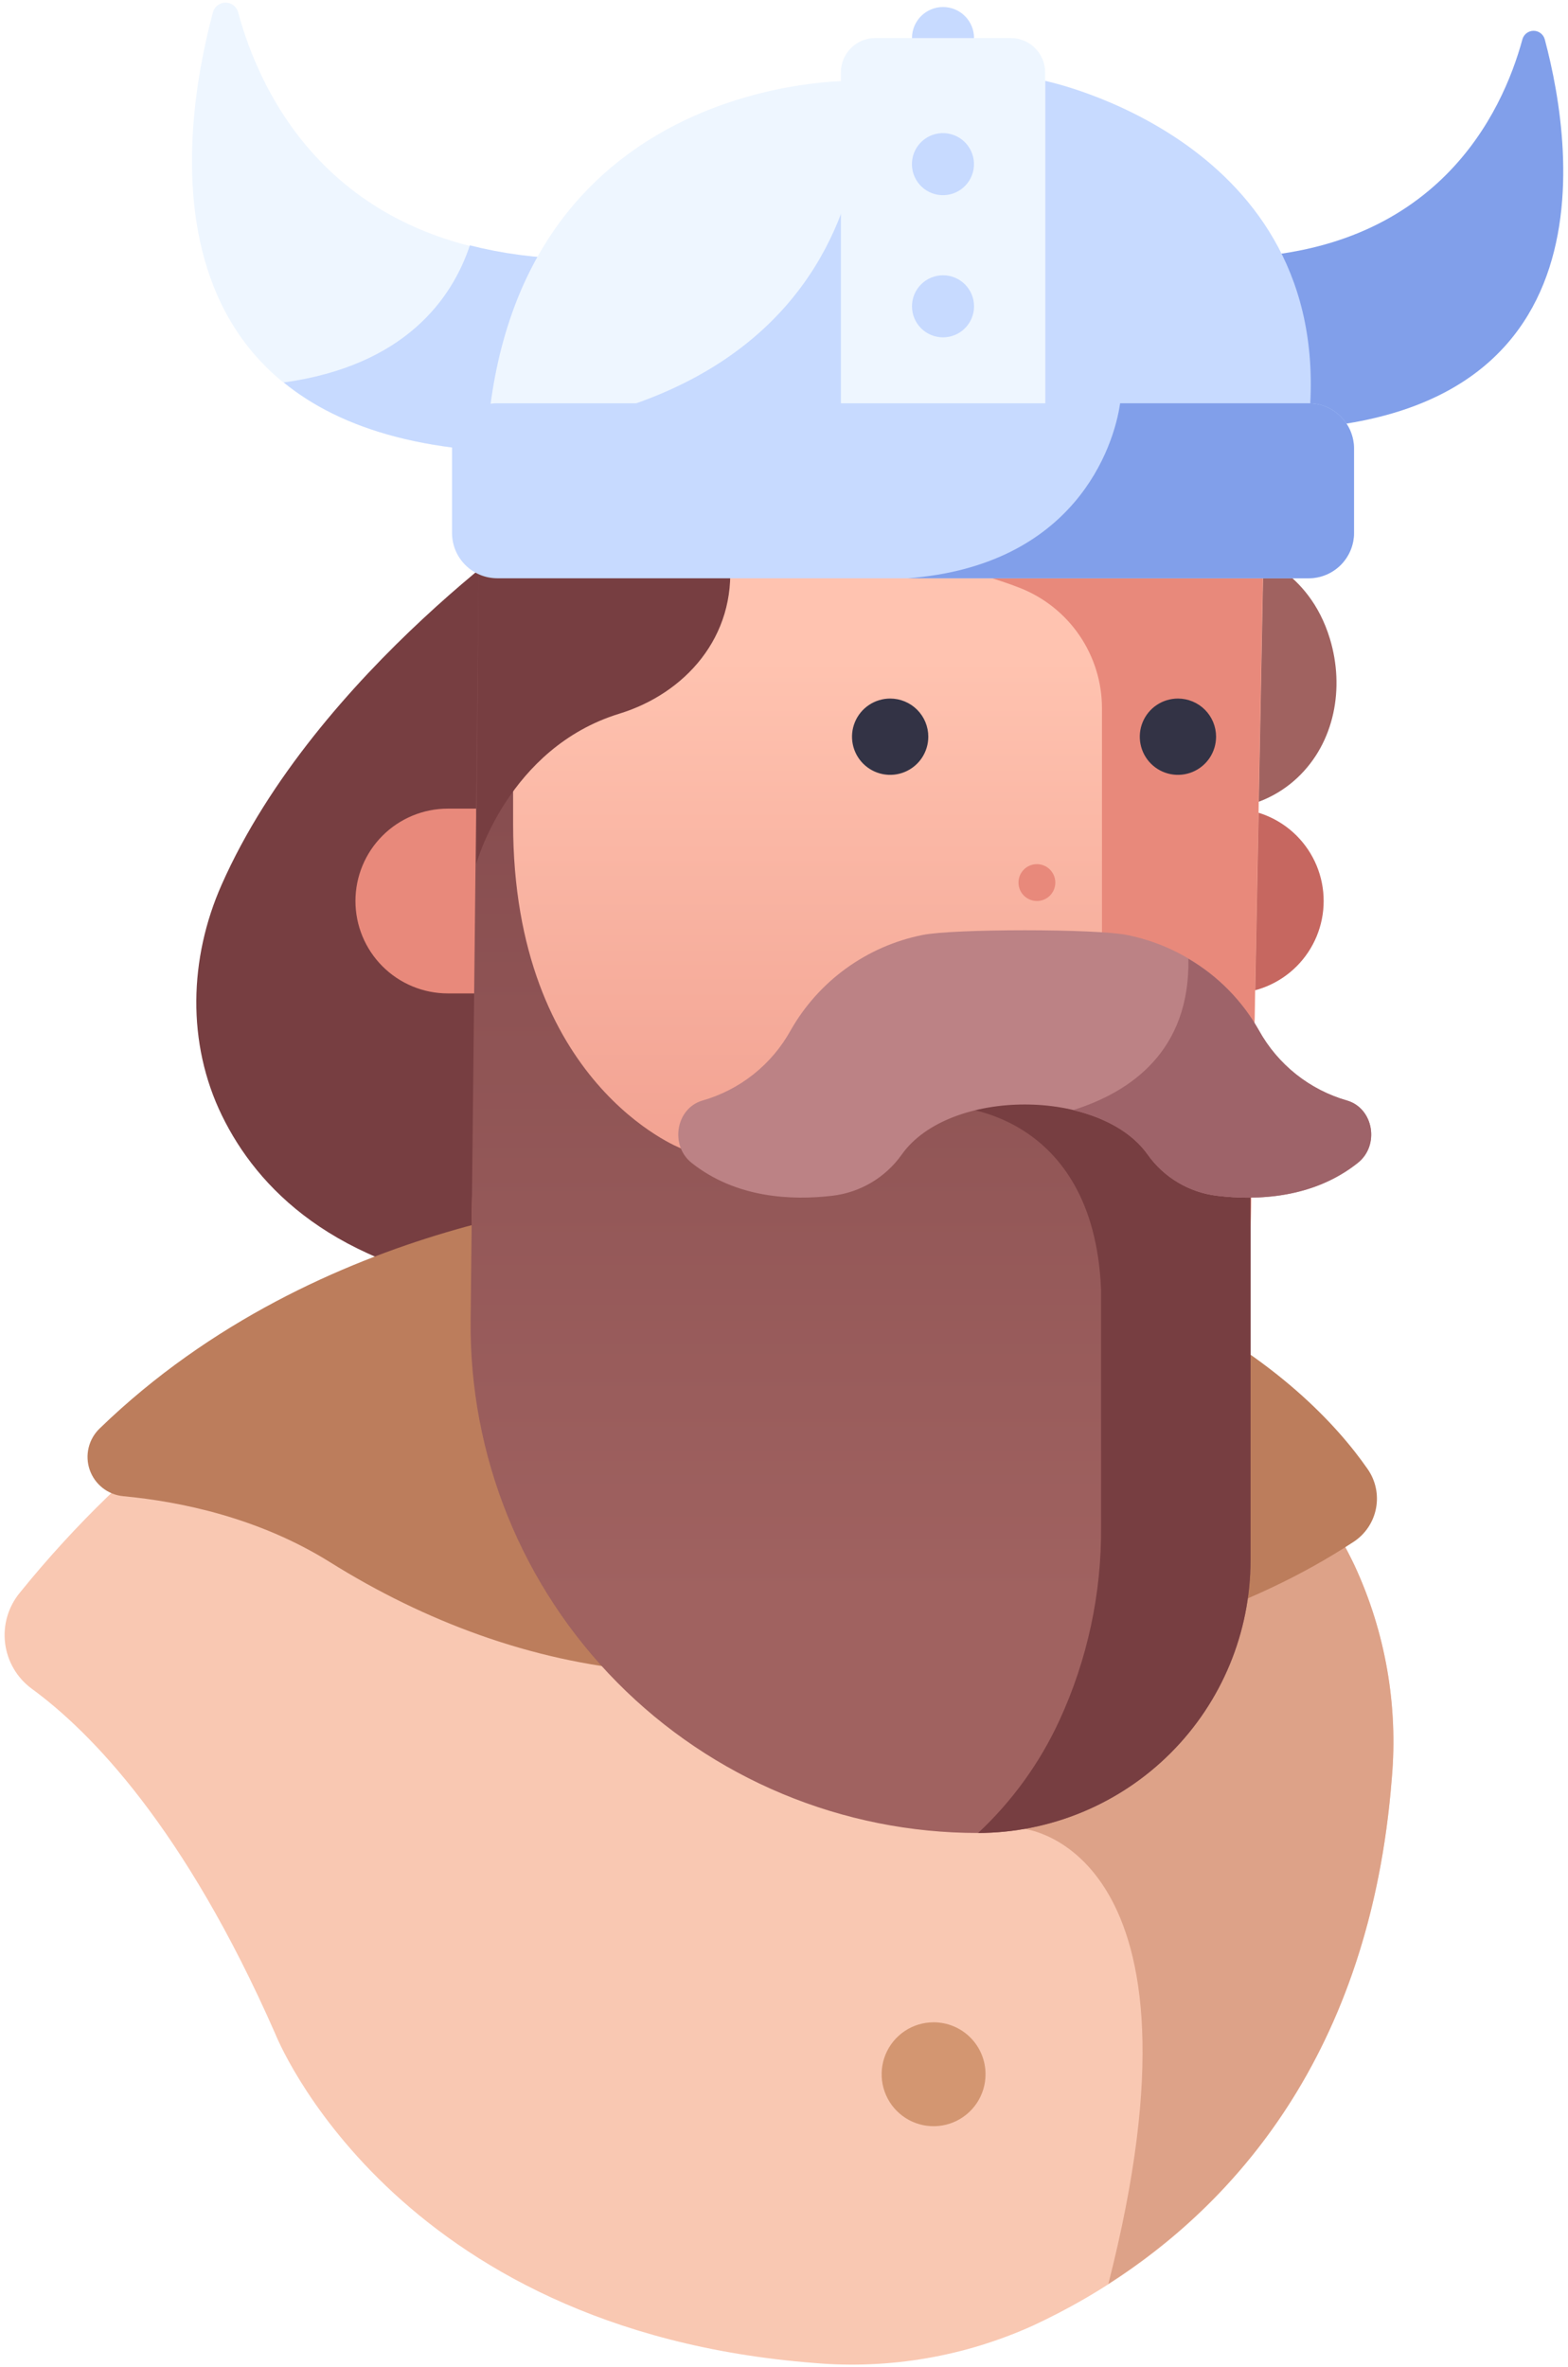 <svg width="326" height="492" viewBox="0 0 326 492" fill="none" xmlns="http://www.w3.org/2000/svg">
<path d="M196.06 14.36C199.623 14.36 202.51 11.472 202.51 7.91C202.51 4.348 199.623 1.46 196.06 1.46C192.498 1.46 189.61 4.348 189.61 7.91C189.61 11.472 192.498 14.36 196.06 14.36Z" fill="#C7DAFF"/>
<path d="M260 115.16C260 115.16 272.07 118.16 276.5 132.78C279.59 142.99 277.5 154.35 269.75 161.65C265.777 165.397 260.637 167.667 255.19 168.08L260 115.16Z" fill="#A06260"/>
<path d="M109.55 260.61C109.55 260.61 51.68 272.28 4.11 331.07C2.916 332.521 2.03 334.2 1.506 336.004C0.983 337.809 0.831 339.701 1.063 341.566C1.294 343.43 1.902 345.229 2.851 346.851C3.799 348.473 5.068 349.884 6.58 351C18.77 359.9 38.31 379.73 57.21 422.69C57.21 422.69 81.3 484.35 169.35 491.17C184.914 492.507 200.56 489.825 214.79 483.38C242.32 470.61 283.91 439.88 289.37 369.64C290.7 354.476 288.028 339.228 281.62 325.42C266.7 294.11 225.17 251.22 109.55 260.61Z" fill="#F9C8B2"/>
<path d="M289.37 369.6C290.7 354.436 288.028 339.188 281.62 325.38C268.44 297.74 234.43 261.06 146.91 259.38L139.42 277.87L129.94 320.53C129.94 320.53 145.32 375.36 213.06 380.18C213.06 380.18 253.52 384.47 230.43 474.75C255.9 458.46 284.87 427.42 289.37 369.6Z" fill="#DDA288"/>
<path d="M204.9 431.15C204.9 433.286 204.267 435.375 203.079 437.151C201.892 438.927 200.205 440.312 198.231 441.129C196.257 441.946 194.085 442.159 191.99 441.742C189.894 441.324 187.97 440.295 186.46 438.783C184.95 437.272 183.922 435.346 183.507 433.251C183.091 431.155 183.306 428.983 184.125 427.01C184.944 425.037 186.33 423.351 188.107 422.165C189.885 420.98 191.974 420.348 194.11 420.35C195.528 420.35 196.932 420.629 198.242 421.172C199.552 421.715 200.741 422.511 201.744 423.514C202.746 424.517 203.54 425.707 204.082 427.018C204.624 428.328 204.902 429.732 204.9 431.15Z" fill="#D39671"/>
<path d="M115 106.69C115 106.69 65.78 139.43 46.08 183.89C39.3 199.2 38.8 216.83 46.15 231.89C53.5 246.95 69.37 263.23 103.3 268L115 106.69Z" fill="#773E41"/>
<path d="M250.15 206.49H256C261.093 206.487 265.977 204.462 269.577 200.86C273.178 197.258 275.2 192.373 275.2 187.28C275.2 182.188 273.178 177.304 269.577 173.704C265.976 170.103 261.093 168.08 256 168.08H250.11L250.15 206.49Z" fill="#C66760"/>
<path d="M118.51 93.82V53.75C69.51 52.93 54.17 19.84 49.51 2.56C49.357 1.982 49.017 1.47 48.543 1.105C48.069 0.74 47.488 0.543 46.89 0.543C46.292 0.543 45.711 0.74 45.237 1.105C44.763 1.47 44.423 1.982 44.27 2.56C37.11 29.26 27.37 98.14 118.51 93.82Z" fill="#EEF6FF"/>
<path d="M255.23 89.19V53.61C298.69 52.89 312.35 23.51 316.52 8.18C316.659 7.67 316.962 7.22 317.382 6.899C317.802 6.578 318.316 6.404 318.845 6.404C319.374 6.404 319.888 6.578 320.308 6.899C320.728 7.22 321.031 7.67 321.17 8.18C327.49 31.87 336.13 93 255.23 89.19Z" fill="#819FEA"/>
<path d="M118.51 93.82V53.75C111.486 53.65 104.499 52.727 97.69 51C94 62.08 84.19 76 59 79.5C70.87 89.18 89.6 95.19 118.51 93.82Z" fill="#C7DAFF"/>
<path d="M262.69 115.16L260.04 255.01H98.06L100.78 116.47L262.69 115.16Z" fill="url(#paint0_linear_4_588)"/>
<path d="M25.67 311C37.58 312.12 53.83 315.48 68.61 324.71C88.39 337.07 110.42 345.29 133.61 347.33C175.52 351 236.88 349.74 281.49 320.44C282.681 319.647 283.701 318.624 284.491 317.431C285.28 316.239 285.824 314.9 286.089 313.495C286.355 312.089 286.337 310.644 286.037 309.246C285.736 307.847 285.159 306.523 284.34 305.35C271.83 287.35 233.24 249.35 130.1 248.95C130.1 248.95 66.93 252.19 20.77 296.87C19.621 297.954 18.81 299.348 18.435 300.882C18.059 302.416 18.134 304.027 18.652 305.519C19.169 307.012 20.107 308.323 21.352 309.295C22.597 310.267 24.096 310.859 25.67 311Z" fill="#BC7D5C"/>
<path d="M99 206.49H93.11C88.016 206.49 83.129 204.466 79.527 200.863C75.924 197.261 73.9 192.375 73.9 187.28C73.903 182.187 75.928 177.303 79.53 173.703C83.133 170.102 88.017 168.08 93.11 168.08H99V206.49Z" fill="#E8897B"/>
<path d="M99.56 115.16L97.85 274.46C97.705 288.399 100.324 302.228 105.558 315.148C110.792 328.068 118.535 339.822 128.341 349.729C138.147 359.637 149.819 367.502 162.684 372.87C175.549 378.237 189.35 381.001 203.29 381C218.325 380.989 232.742 375.013 243.375 364.382C254.007 353.751 259.987 339.335 260 324.3V223.88L167.41 224.36L141.58 238.7C141.58 238.7 106.68 225.31 106.68 171.18V115.18L99.56 115.16Z" fill="url(#paint1_linear_4_588)"/>
<path d="M229.11 147.22V255H260L262.65 115.15L184.11 115.78C191.17 116.61 202.48 118.43 212.03 122.2C217.062 124.171 221.382 127.613 224.429 132.076C227.476 136.539 229.107 141.816 229.11 147.22Z" fill="#E8897B"/>
<path d="M228.92 268V317.31C229.041 331.222 226.08 344.988 220.25 357.62C216.189 366.434 210.452 374.375 203.36 381C218.385 380.976 232.787 374.993 243.406 364.363C254.024 353.733 259.992 339.325 260 324.3V223.88L245.45 223.96L198.15 230.08C198.15 230.08 227.35 230.89 228.92 268Z" fill="#773E41"/>
<path d="M99 179.62C99 179.62 105.58 155.46 128.78 148.34C142.33 144.18 153.1 132.46 151.71 116.48H99.56L99 179.62Z" fill="#773E41"/>
<path d="M193 153.13C193 154.698 192.535 156.232 191.664 157.536C190.792 158.84 189.554 159.856 188.105 160.456C186.656 161.057 185.061 161.214 183.523 160.908C181.985 160.602 180.572 159.846 179.463 158.737C178.354 157.628 177.598 156.215 177.293 154.677C176.987 153.139 177.144 151.544 177.744 150.095C178.344 148.646 179.36 147.408 180.664 146.536C181.969 145.665 183.502 145.2 185.07 145.2C186.112 145.2 187.143 145.405 188.105 145.804C189.067 146.202 189.941 146.786 190.678 147.523C191.414 148.259 191.998 149.133 192.397 150.095C192.795 151.057 193 152.089 193 153.13Z" fill="#333345"/>
<path d="M252.83 153.13C252.83 154.698 252.365 156.232 251.494 157.536C250.622 158.84 249.384 159.856 247.935 160.456C246.486 161.057 244.891 161.214 243.353 160.908C241.815 160.602 240.402 159.846 239.293 158.737C238.184 157.628 237.429 156.215 237.123 154.677C236.817 153.139 236.974 151.544 237.574 150.095C238.174 148.646 239.19 147.408 240.495 146.536C241.799 145.665 243.332 145.2 244.9 145.2C245.942 145.2 246.973 145.405 247.935 145.804C248.897 146.202 249.771 146.786 250.508 147.523C251.244 148.259 251.828 149.133 252.227 150.095C252.625 151.057 252.83 152.089 252.83 153.13Z" fill="#333345"/>
<path d="M280.11 228.77C276.24 227.669 272.625 225.815 269.475 223.313C266.324 220.81 263.699 217.71 261.75 214.19C258.871 209.111 254.934 204.71 250.204 201.286C245.475 197.863 240.064 195.498 234.34 194.35C227.92 193.03 198.2 193.03 191.77 194.35C186.047 195.499 180.639 197.866 175.912 201.289C171.184 204.712 167.248 209.112 164.37 214.19C162.42 217.711 159.793 220.812 156.641 223.314C153.488 225.816 149.872 227.671 146 228.77C140.52 230.41 139.23 238.09 143.79 241.71C153.05 249.07 164.66 249.54 173.03 248.55C175.902 248.216 178.671 247.283 181.159 245.81C183.646 244.337 185.796 242.357 187.47 240C197.29 226.1 228.82 226.1 238.64 240C240.314 242.357 242.465 244.337 244.952 245.812C247.439 247.286 250.208 248.223 253.08 248.56C261.45 249.56 273.08 249.08 282.32 241.72C286.88 238.09 285.59 230.41 280.11 228.77Z" fill="#BC8285"/>
<path d="M177.29 90.68V16.81C177.29 16.81 108.77 15.26 101.54 87.86L177.29 90.68Z" fill="#EEF6FF"/>
<path d="M217.29 16.81C217.29 16.81 277.29 29.07 272.22 86.59H217.29V16.81Z" fill="#C7DAFF"/>
<path d="M115 88.36L177.29 90.68V36.68C172.53 55.72 157.87 80.55 115 88.36Z" fill="#C7DAFF"/>
<path d="M182 7.91H210.2C212.077 7.921 213.875 8.671 215.202 9.998C216.529 11.326 217.28 13.123 217.29 15V87.86H174.83V15C174.835 14.064 175.025 13.138 175.388 12.274C175.751 11.412 176.281 10.628 176.947 9.97C177.612 9.312 178.401 8.791 179.268 8.437C180.136 8.084 181.064 7.905 182 7.91Z" fill="#EEF6FF"/>
<path d="M272.08 83.82H103.41C98.202 83.82 93.98 88.042 93.98 93.25V110.77C93.98 115.978 98.202 120.2 103.41 120.2H272.08C277.288 120.2 281.51 115.978 281.51 110.77V93.25C281.51 88.042 277.288 83.82 272.08 83.82Z" fill="#C7DAFF"/>
<path d="M281.51 93.25C281.51 90.749 280.516 88.35 278.748 86.582C276.98 84.814 274.581 83.82 272.08 83.82H232.88C231.59 92.97 223.42 117.57 188.75 120.2H272.08C274.581 120.2 276.98 119.206 278.748 117.438C280.516 115.669 281.51 113.271 281.51 110.77V93.25Z" fill="#819FEA"/>
<path d="M280.11 228.77C276.24 227.67 272.626 225.815 269.475 223.313C266.324 220.811 263.699 217.71 261.75 214.19C258.272 208.008 253.208 202.864 247.08 199.29C247.42 218.46 235.08 226.99 223.08 230.75C229.6 232.29 235.32 235.35 238.6 239.99C240.274 242.347 242.425 244.327 244.912 245.802C247.399 247.276 250.168 248.213 253.04 248.55C261.41 249.55 273.04 249.07 282.28 241.71C286.88 238.09 285.59 230.41 280.11 228.77Z" fill="#9E6369"/>
<path d="M215.58 187.28C217.695 187.28 219.41 185.565 219.41 183.45C219.41 181.335 217.695 179.62 215.58 179.62C213.465 179.62 211.75 181.335 211.75 183.45C211.75 185.565 213.465 187.28 215.58 187.28Z" fill="#E8897B"/>
<path d="M196.06 70.12C199.623 70.12 202.51 67.232 202.51 63.67C202.51 60.108 199.623 57.22 196.06 57.22C192.498 57.22 189.61 60.108 189.61 63.67C189.61 67.232 192.498 70.12 196.06 70.12Z" fill="#C7DAFF"/>
<path d="M202.415 35.145C202.98 31.628 200.588 28.318 197.071 27.752C193.554 27.186 190.244 29.578 189.678 33.096C189.113 36.612 191.505 39.922 195.022 40.488C198.539 41.054 201.849 38.662 202.415 35.145Z" fill="#C7DAFF"/>
<defs>
<linearGradient id="paint0_linear_4_588" x1="180.38" y1="135.18" x2="180.38" y2="316.99" gradientUnits="userSpaceOnUse">
<stop offset="0.01" stop-color="#FFC3B0"/>
<stop offset="1" stop-color="#E8897B"/>
</linearGradient>
<linearGradient id="paint1_linear_4_588" x1="178.94" y1="332.16" x2="178.94" y2="128.95" gradientUnits="userSpaceOnUse">
<stop stop-color="#A06260"/>
<stop offset="1" stop-color="#82494C"/>
</linearGradient>
</defs>
</svg>
